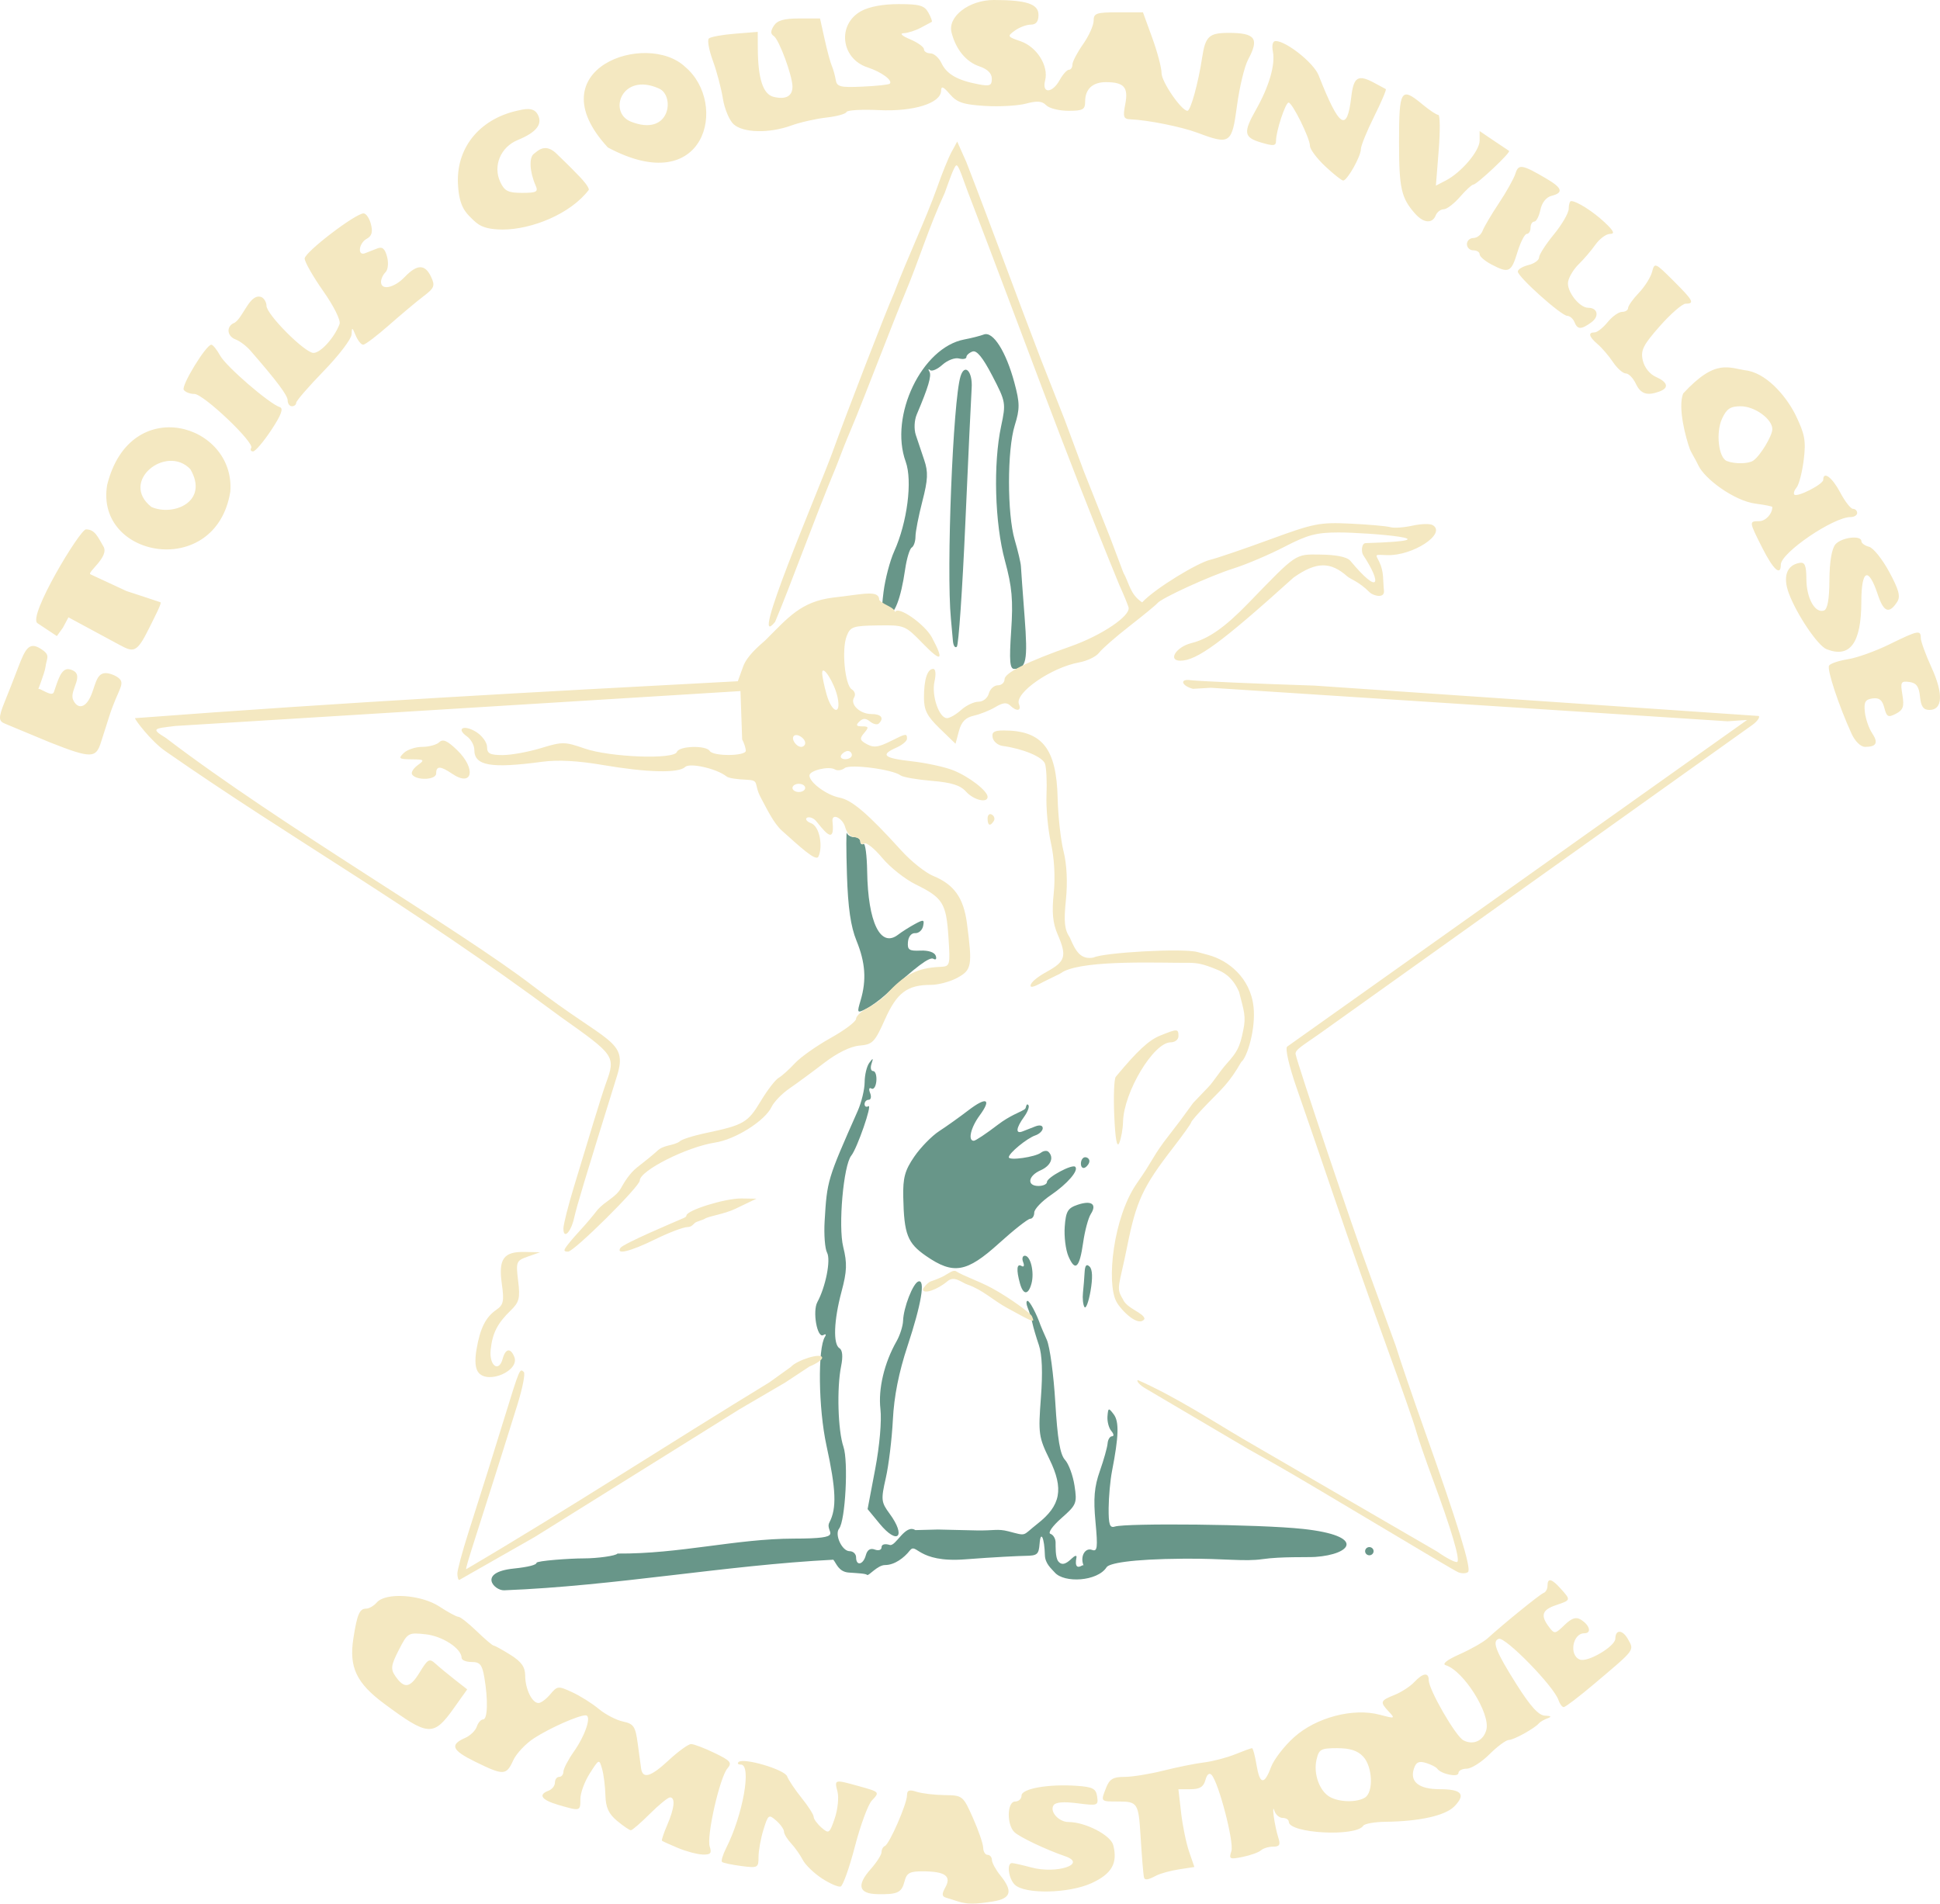 <svg width="484" height="475" viewBox="0 0 484 475" fill="none" xmlns="http://www.w3.org/2000/svg">
<g clip-path="url(#clip0_21_47)">
<path d="M125.771 396.818C123.292 396.915 119.079 392.334 128.186 391.39C131.824 391.012 133.859 390.47 133.859 389.962C133.859 389.454 142.145 388.857 145.603 388.857C149.061 388.857 153.69 388.214 154.05 387.651C169.665 387.767 183.558 383.954 198.066 383.918C211.641 383.909 205.598 382.423 206.921 379.891C208.776 376.344 208.599 371.726 206.182 360.649C204.181 351.476 203.979 336.422 205.819 333.542C206.194 332.954 206.004 332.77 205.396 333.134C203.882 334.039 202.66 327.22 203.92 324.9C205.998 321.072 207.314 314.37 206.341 312.572C205.806 311.583 205.532 308.032 205.734 304.68C206.344 294.526 206.394 294.358 213.984 277.204C214.927 275.073 215.706 271.848 215.715 270.036C215.724 268.225 216.245 266.052 216.873 265.207C217.837 263.911 217.922 263.951 217.419 265.463C217.092 266.449 217.28 267.255 217.837 267.255C218.394 267.255 218.754 268.374 218.637 269.741C218.52 271.109 217.969 271.955 217.411 271.621C216.833 271.275 216.688 271.747 217.073 272.719C217.445 273.656 217.288 274.423 216.724 274.423C216.16 274.423 215.699 274.911 215.699 275.507C215.699 276.104 216.129 276.334 216.655 276.02C217.714 275.386 213.845 286.556 212.382 288.354C210.429 290.755 209.087 305.961 210.372 311.142C211.38 315.207 211.303 317.232 209.947 322.293C208.014 329.51 207.806 335.45 209.451 336.433C210.184 336.872 210.332 338.492 209.853 340.846C208.738 346.329 209.041 356.941 210.43 361.013C211.69 364.707 210.906 379.452 209.344 381.427C208.156 382.931 210.074 387.059 211.961 387.059C212.853 387.059 213.582 387.75 213.582 388.595C213.582 390.847 215.361 390.469 216.007 388.079C216.377 386.71 217.122 386.235 218.247 386.653C219.199 387.006 219.932 386.755 219.932 386.076C219.932 385.353 220.748 385.124 221.98 385.502C223.481 385.963 225.823 380.18 228.359 381.799L234.008 381.655L243.519 381.876C247.934 381.978 248.85 381.396 251.559 382.097C256.346 383.336 254.903 383.284 258.791 380.252C264.665 375.671 265.445 371.519 261.823 364.11C259.135 358.612 259.011 357.717 259.691 348.753C260.167 342.475 259.997 338.014 259.19 335.65C258.518 333.678 257.784 331.191 257.56 330.123C257.337 329.055 256.823 327.375 256.42 326.389C256.017 325.404 255.987 324.597 256.355 324.597C256.891 324.597 258.611 327.837 259.617 330.741C259.714 331.023 260.41 332.635 261.164 334.325C261.917 336.014 262.87 343.036 263.281 349.929C263.829 359.1 264.477 362.945 265.698 364.264C266.615 365.256 267.684 368.15 268.072 370.694C268.745 375.096 268.587 375.489 264.799 378.824C262.564 380.791 261.368 382.504 262.07 382.731C262.758 382.952 263.336 383.902 263.354 384.841C263.372 385.779 263.256 388.612 264.014 389.578C265.099 390.959 266.426 389.794 267.455 388.816C268.174 388.131 268.673 388.032 268.562 388.595C268.071 391.097 268.892 391.266 269.931 390.645C270.552 390.273 270.617 391.327 270.305 390.539C269.436 388.349 270.716 386.095 272.46 386.742C273.781 387.233 273.909 386.174 273.307 379.744C272.76 373.906 273.008 370.998 274.39 367.07C275.376 364.266 276.248 361.166 276.327 360.18C276.406 359.195 276.904 358.388 277.433 358.388C277.962 358.388 277.883 357.791 277.257 357.061C276.631 356.331 276.2 354.689 276.3 353.413C276.468 351.246 276.572 351.213 277.862 352.921C279.232 354.733 279.119 358.406 277.428 367.092C276.989 369.345 276.612 373.492 276.589 376.308C276.557 380.414 276.863 381.326 278.136 380.915C280.902 380.023 314.127 380.31 325.122 381.509C340.857 383.226 337.234 387.867 328.136 388.492C326.2 388.625 319.678 388.37 315.021 389.038C310.365 389.706 305.775 388.856 295.392 388.93C281.719 389.028 276.668 390.141 276.085 391.054C273.799 394.632 265.464 395.076 263.129 392.354C262.357 391.454 260.739 390.209 260.682 388.029C260.571 383.744 259.635 381.712 259.366 385.171C259.155 387.885 258.799 388.187 255.768 388.222C254.393 388.239 248.067 388.529 240.792 389.092C228.666 390.03 228.719 384.678 226.94 386.948C225.588 388.674 223.206 390.517 220.808 390.517C218.917 390.517 216.699 393.329 216.341 392.982C215.983 392.635 214.222 392.569 211.739 392.39C209.196 392.206 208.643 390.039 207.895 389.186C180.864 390.569 153.532 395.735 125.771 396.818ZM340.574 387.059C340.574 386.496 341.05 386.035 341.632 386.035C342.214 386.035 342.69 386.496 342.69 387.059C342.69 387.622 342.214 388.083 341.632 388.083C341.05 388.083 340.574 387.622 340.574 387.059ZM219.461 380.208L216.452 376.559L218.345 366.579C219.446 360.774 219.994 354.512 219.656 351.61C219.068 346.564 220.614 340.056 223.676 334.679C224.527 333.184 225.26 330.88 225.304 329.559C225.414 326.254 227.776 320.19 229.12 319.756C230.921 319.176 229.878 325.381 226.414 335.861C224.231 342.464 223.056 348.385 222.756 354.292C222.512 359.079 221.719 365.61 220.993 368.805C219.764 374.21 219.829 374.828 221.919 377.667C226.151 383.418 223.969 385.674 219.461 380.208ZM270.552 326.133C270.198 325.57 270.032 323.957 270.183 322.549C270.335 321.141 270.519 318.861 270.593 317.481C270.688 315.731 271.064 315.297 271.838 316.046C272.558 316.742 272.64 318.884 272.072 322.138C271.591 324.899 270.907 326.696 270.552 326.133H270.552ZM254.463 320.245C253.518 316.834 253.662 315.18 254.843 315.886C255.442 316.245 255.62 315.834 255.258 314.923C254.912 314.049 255.104 313.334 255.685 313.334C257.112 313.334 258.097 317.47 257.339 320.276C256.55 323.195 255.277 323.182 254.463 320.246V320.245ZM231.044 313.4C226.393 310.19 225.545 308.005 225.349 298.72C225.246 293.883 225.744 292.049 228.093 288.614C229.672 286.306 232.476 283.436 234.324 282.236C236.172 281.036 239.417 278.723 241.536 277.096C246.136 273.563 247.48 274.159 244.387 278.362C242.176 281.367 241.42 284.673 242.949 284.652C243.386 284.646 246.101 282.833 248.983 280.623C251.866 278.414 254.63 277.426 255.068 277.111C255.271 276.965 255.79 276.852 255.913 276.361C256.081 275.69 256.2 275.383 256.55 275.722C256.9 276.061 256.424 277.392 255.492 278.68C253.461 281.485 253.303 283.029 255.119 282.31C255.847 282.023 257.275 281.463 258.294 281.067C259.409 280.634 260.146 280.812 260.146 281.513C260.146 282.154 259.313 282.964 258.294 283.311C256.195 284.028 251.68 287.747 251.68 288.76C251.68 289.663 258.267 288.725 259.714 287.615C260.35 287.127 261.183 287.031 261.566 287.402C263.033 288.821 262.156 290.897 259.617 292.017C256.451 293.412 256.111 295.926 259.088 295.926C260.252 295.926 261.204 295.477 261.204 294.928C261.204 293.783 267.493 290.406 268.255 291.143C269.188 292.047 266.301 295.394 262.151 298.22C259.884 299.764 258.029 301.722 258.029 302.572C258.029 303.422 257.571 304.118 257.01 304.118C256.449 304.118 252.936 306.883 249.203 310.262C241.162 317.54 237.866 318.109 231.044 313.4V313.4ZM266.55 313.462C265.863 311.857 265.451 308.531 265.634 306.07C265.918 302.251 266.389 301.453 268.856 300.618C272.303 299.452 273.734 300.457 272.141 302.925C271.507 303.908 270.647 307.112 270.23 310.046C269.326 316.409 268.242 317.415 266.55 313.462ZM269.67 290.355C269.67 289.477 270.147 288.758 270.729 288.758C271.311 288.758 271.787 289.192 271.787 289.722C271.787 290.252 271.311 290.97 270.729 291.318C270.147 291.666 269.67 291.233 269.67 290.355ZM214.715 249.596C216.209 244.555 215.906 240.192 213.682 234.732C212.24 231.194 211.561 226.501 211.301 218.298C211.101 211.983 211.095 207.283 211.289 207.853C211.483 208.423 212.316 208.889 213.141 208.889C213.965 208.889 214.64 209.377 214.64 209.973C214.64 210.57 214.997 210.849 215.433 210.593C215.87 210.338 216.28 213.421 216.344 217.445C216.548 230.207 219.669 236.599 224.053 233.233C224.987 232.515 226.864 231.324 228.223 230.585C230.434 229.384 230.652 229.438 230.299 231.097C230.081 232.117 229.186 232.904 228.31 232.845C227.382 232.783 226.635 233.7 226.52 235.042C226.352 237.007 226.808 237.324 229.628 237.197C231.61 237.108 233.14 237.618 233.448 238.471C233.734 239.261 233.485 239.607 232.888 239.25C231.917 238.669 228.602 241.151 220.989 248.159C219.534 249.498 217.306 251.116 216.037 251.754C213.821 252.869 213.769 252.785 214.714 249.596H214.715ZM252.27 157.435C252.786 149.719 252.496 146.461 250.704 139.864C248.178 130.56 247.763 115.724 249.766 106.341C250.993 100.591 250.935 100.257 247.579 93.794C245.185 89.184 243.667 87.326 242.614 87.717C241.78 88.027 241.097 88.648 241.097 89.099C241.097 89.549 240.261 89.706 239.24 89.447C238.218 89.189 236.364 89.895 235.12 91.017C233.875 92.14 232.491 92.74 232.045 92.351C231.599 91.963 231.522 92.136 231.875 92.737C232.461 93.736 231.616 96.593 228.718 103.411C228.101 104.863 227.998 107.069 228.479 108.531C228.943 109.944 229.887 112.759 230.577 114.785C231.597 117.786 231.511 119.699 230.114 125.09C229.17 128.731 228.398 132.691 228.398 133.889C228.398 135.086 227.977 136.319 227.462 136.626C226.947 136.934 226.207 139.381 225.818 142.063C224.744 149.455 223.128 153.595 221.315 153.595C219.954 153.595 219.809 152.633 220.429 147.707C220.837 144.469 222.029 139.918 223.079 137.595C226.352 130.35 227.684 119.973 225.954 115.196C221.81 103.76 229.986 86.703 240.568 84.707C242.314 84.378 244.519 83.818 245.469 83.462C247.753 82.607 250.998 87.736 253.074 95.48C254.442 100.581 254.454 101.996 253.165 106.138C251.257 112.274 251.252 128.211 253.156 134.722C253.969 137.499 254.666 140.463 254.704 141.307C254.743 142.152 255.155 147.815 255.62 153.891C256.46 164.874 256.056 166.906 253.033 166.906C251.931 166.906 251.77 164.907 252.269 157.435H252.27ZM237.737 159.909C237.636 158.689 237.409 156.193 237.235 154.363C236.073 142.173 237.754 99.924 239.64 93.892C240.686 90.549 242.695 92.699 242.414 96.86C242.266 99.061 241.551 114.302 240.827 130.731C240.103 147.159 239.153 160.944 238.716 161.364C238.28 161.784 237.839 161.13 237.737 159.909Z" fill="#689689"/>
<path d="M238.981 474.446C238.108 474.164 236.777 473.747 236.025 473.518C234.96 473.195 234.926 472.616 235.869 470.909C237.413 468.119 235.785 466.966 230.27 466.944C226.966 466.93 226.217 467.334 225.677 469.414C224.933 472.282 223.967 472.74 218.889 472.636C214.21 472.54 213.652 470.407 217.247 466.362C218.722 464.703 219.93 462.807 219.931 462.15C219.931 461.493 220.31 460.802 220.772 460.614C221.893 460.158 226.281 450.098 226.281 447.982C226.281 446.702 226.839 446.493 228.663 447.086C229.972 447.512 233.109 447.888 235.634 447.923C240.171 447.984 240.253 448.051 242.735 453.617C244.115 456.714 245.264 460.055 245.288 461.041C245.312 462.026 245.806 462.833 246.388 462.833C246.97 462.833 247.457 463.409 247.47 464.113C247.482 464.817 248.425 466.545 249.563 467.953C252.778 471.93 252.265 473.735 247.711 474.463C243.205 475.184 241.254 475.18 238.981 474.446L238.981 474.446ZM253.182 470.284C251.611 468.764 251.101 464.876 252.474 464.886C252.91 464.889 255.084 465.38 257.305 465.977C263.657 467.684 271.378 465.095 265.702 463.162C261.045 461.576 254.351 458.396 253.08 457.166C251.103 455.253 251.244 449.521 253.267 449.521C254.14 449.521 254.855 448.858 254.855 448.048C254.855 446.302 261.538 445.116 268.612 445.607C272.65 445.887 273.427 446.295 273.719 448.287C274.049 450.539 273.846 450.608 268.827 449.964C265.323 449.514 263.342 449.683 262.836 450.475C261.823 452.061 264.156 454.641 266.604 454.641C270.755 454.641 277.09 457.912 277.732 460.388C278.906 464.913 277.368 467.595 272.273 469.913C266.619 472.484 255.676 472.697 253.182 470.284H253.182ZM205.059 468.713C203.071 467.416 200.918 465.335 200.276 464.089C199.633 462.843 198.317 460.977 197.35 459.943C196.383 458.909 195.592 457.595 195.592 457.023C195.592 456.451 194.716 455.215 193.646 454.278C191.797 452.66 191.638 452.773 190.471 456.542C189.795 458.725 189.242 461.785 189.242 463.342C189.242 466.065 189.075 466.153 184.922 465.614C182.546 465.305 180.388 464.846 180.127 464.593C179.866 464.341 180.325 462.804 181.148 461.179C185.371 452.836 187.584 440.305 184.833 440.305C184.154 440.305 183.89 440.023 184.247 439.678C185.456 438.508 195.739 441.529 196.378 443.242C196.721 444.161 198.351 446.592 200.001 448.645C201.65 450.697 203 452.814 203 453.35C203 453.885 203.875 455.09 204.944 456.026C206.79 457.642 206.958 457.525 208.257 453.716C209.01 451.509 209.317 448.51 208.938 447.052C208.148 444.006 208.177 443.997 213.989 445.61C219.556 447.155 219.528 447.125 217.499 449.294C216.556 450.302 214.658 455.462 213.28 460.76C211.903 466.059 210.304 470.546 209.726 470.732C209.148 470.919 207.048 470.01 205.059 468.713ZM285.412 468.465C285.238 467.79 284.877 463.418 284.525 457.713C284.049 449.99 283.74 449.521 279.123 449.521C274.477 449.521 274.571 449.626 275.994 446.004C276.815 443.914 277.742 443.377 280.533 443.377C282.463 443.377 286.838 442.673 290.256 441.811C293.674 440.95 298.234 440.031 300.389 439.769C302.545 439.506 306.024 438.599 308.121 437.751C310.217 436.903 312.125 436.21 312.361 436.21C312.596 436.21 313.093 438.053 313.465 440.306C314.294 445.317 315.397 445.503 317.109 440.922C317.824 439.008 320.434 435.636 322.908 433.43C328.416 428.517 337.627 426.11 344.199 427.866C348.01 428.884 348.127 428.846 346.51 427.118C344.218 424.667 344.318 424.367 347.905 422.929C349.609 422.246 351.826 420.808 352.831 419.733C355.002 417.412 356.448 417.216 356.448 419.244C356.448 421.603 363.161 433.247 365.102 434.256C367.572 435.539 370.111 434.37 370.824 431.62C371.874 427.574 365.142 416.882 360.681 415.509C359.695 415.206 361.018 414.166 364.169 412.768C366.96 411.53 370.111 409.731 371.17 408.772C375.445 404.898 384.218 397.79 385.119 397.47C385.647 397.282 386.079 396.476 386.079 395.678C386.079 393.639 387.099 393.871 389.394 396.432C391.937 399.268 391.938 399.262 388.196 400.524C384.716 401.698 384.271 403.083 386.447 405.963C387.817 407.776 387.97 407.757 390.31 405.493C392.106 403.755 393.175 403.397 394.376 404.13C396.629 405.505 397.166 407.539 395.276 407.539C392.316 407.539 391.388 413.077 394.175 414.112C396.149 414.845 402.993 410.789 403.004 408.879C403.019 406.518 404.824 406.612 406.169 409.044C407.736 411.878 408.062 411.451 397.594 420.285C393.889 423.412 390.528 425.97 390.127 425.97C389.725 425.97 389.127 425.164 388.799 424.178C387.663 420.774 375.55 408.366 373.909 408.926C372.17 409.519 373.176 412.096 378.334 420.264C381.836 425.81 383.862 428.041 385.449 428.099C387.005 428.155 387.193 428.354 386.079 428.764C385.206 429.086 384.254 429.636 383.963 429.987C382.918 431.247 377.662 434.162 376.434 434.162C375.745 434.162 373.562 435.775 371.584 437.746C369.605 439.717 367.057 441.329 365.921 441.329C364.785 441.329 363.856 441.821 363.856 442.422C363.856 443.575 359.519 442.679 358.564 441.329C358.273 440.918 357.002 440.27 355.739 439.889C353.983 439.359 353.279 439.698 352.742 441.336C351.673 444.594 354.002 446.449 359.161 446.449C364.651 446.449 365.756 447.708 362.886 450.689C360.629 453.033 354.248 454.474 345.663 454.58C342.933 454.614 340.432 455.059 340.106 455.569C338.303 458.391 321.525 457.482 321.525 454.562C321.525 454.042 320.846 453.617 320.015 453.617C319.185 453.617 318.252 452.811 317.943 451.825C317.633 450.84 317.554 451.416 317.766 453.105C317.979 454.795 318.491 457.214 318.904 458.481C319.505 460.322 319.248 460.785 317.627 460.785C316.512 460.785 315.147 461.197 314.594 461.701C314.041 462.205 311.993 462.943 310.044 463.341C306.775 464.008 306.554 463.895 307.212 461.89C307.925 459.717 304.055 444.825 302.273 442.883C301.702 442.261 301.113 442.75 300.731 444.163C300.271 445.864 299.33 446.449 297.053 446.449H293.992L294.669 452.337C295.041 455.575 295.939 459.943 296.663 462.042L297.98 465.86L294.143 466.45C292.033 466.775 289.48 467.476 288.469 468.009C286.405 469.096 285.606 469.215 285.412 468.465H285.412ZM340.521 448.551C342.715 447.207 342.448 440.828 340.092 438.309C338.698 436.818 336.822 436.21 333.615 436.21C329.522 436.21 329.04 436.479 328.444 439.104C327.646 442.622 329.195 446.926 331.784 448.383C334.153 449.717 338.48 449.8 340.521 448.551V448.551ZM169.135 461.114C167.098 460.261 165.306 459.447 165.153 459.307C165 459.166 165.595 457.383 166.476 455.343C168.27 451.188 168.537 448.497 167.156 448.497C166.649 448.497 164.387 450.34 162.129 452.592C159.871 454.844 157.741 456.688 157.395 456.688C157.049 456.689 155.501 455.638 153.955 454.352C151.845 452.598 151.119 451.004 151.04 447.953C150.982 445.718 150.607 442.754 150.207 441.367C149.484 438.857 149.468 438.863 147.138 442.512C145.85 444.529 144.795 447.392 144.795 448.874C144.795 451.968 144.813 451.963 139.362 450.383C135.09 449.145 134.16 447.821 136.858 446.82C137.732 446.495 138.446 445.588 138.446 444.804C138.446 444.019 138.922 443.377 139.504 443.377C140.086 443.377 140.562 442.793 140.562 442.079C140.562 441.365 141.728 439.12 143.154 437.091C146.09 432.909 147.678 428.018 146.098 428.018C144.297 428.018 137.311 431.11 133.299 433.682C131.183 435.04 128.815 437.546 128.039 439.252C126.315 443.041 125.647 443.067 118.593 439.613C112.744 436.75 112.146 435.359 116.036 433.659C117.313 433.101 118.624 431.834 118.949 430.843C119.274 429.852 119.984 429.042 120.527 429.042C121.655 429.042 121.797 424.182 120.834 418.546C120.292 415.368 119.746 414.706 117.671 414.706C116.292 414.706 115.164 414.246 115.164 413.682C115.164 411.365 110.426 408.256 106.192 407.794C101.838 407.319 101.698 407.402 99.48 411.738C97.545 415.524 97.418 416.463 98.608 418.197C100.849 421.463 102.292 421.251 104.7 417.302C106.751 413.939 107.122 413.739 108.682 415.158C109.628 416.018 111.788 417.806 113.482 419.131L116.562 421.539L113.259 426.185C108.148 433.373 106.884 433.296 95.855 425.118C88.928 419.982 87.048 416.013 88.155 408.867C89.093 402.817 89.698 401.395 91.337 401.395C92.076 401.395 93.274 400.704 93.999 399.859C96.207 397.285 105.054 397.864 109.645 400.883C111.787 402.291 113.92 403.443 114.387 403.443C114.853 403.443 116.901 405.056 118.939 407.027C120.976 408.998 122.871 410.611 123.151 410.611C123.431 410.611 125.314 411.647 127.336 412.914C130.088 414.64 131.015 415.943 131.025 418.102C131.04 421.451 132.736 424.946 134.345 424.946C134.959 424.946 136.284 423.963 137.289 422.761C139.047 420.661 139.258 420.641 142.75 422.248C144.748 423.167 147.733 425.044 149.383 426.418C151.033 427.793 153.747 429.207 155.414 429.561C158.091 430.131 158.521 430.765 159.095 435C159.453 437.636 159.834 440.447 159.943 441.245C160.315 443.978 162.336 443.399 166.752 439.294C169.182 437.034 171.732 435.186 172.418 435.186C173.104 435.186 175.74 436.188 178.275 437.413C182.276 439.346 182.701 439.854 181.491 441.253C179.569 443.476 176.225 458.2 177.062 460.752C177.618 462.447 177.29 462.817 175.292 462.749C173.943 462.703 171.173 461.967 169.135 461.114ZM114.106 392.644C114.106 391.774 115.309 387.281 116.779 382.661C121.449 367.979 122.295 365.285 125.845 353.78C129.672 341.375 129.675 341.368 130.693 342.353C131.085 342.733 130.367 346.381 129.098 350.46C119.371 381.712 115.79 391.863 116.347 391.532C141.324 376.848 167.229 359.996 191.912 344.955L197.308 341.083C198.739 339.415 205.116 337.355 205.116 338.809C205.116 339.303 203.688 340.281 201.942 340.981L195.857 344.999L184.48 351.651L133.424 383.503L114.603 394.227C114.367 394.361 114.106 393.515 114.106 392.644ZM363.818 392.319C362.239 391.686 327.337 370.532 318.073 365.32L311.452 361.596L285.717 346.415C284.346 345.606 283.508 344.658 283.83 344.346C293.047 348.364 303.202 354.974 310.016 358.978L358.504 387.135C360.974 388.866 363.257 390.027 363.579 389.716C364.281 389.037 362.086 381.649 357.468 369.14C355.596 364.071 353.696 358.542 353.244 356.852C352.792 355.163 349.489 345.717 345.903 335.861C342.317 326.005 336.563 309.647 333.117 299.51C329.671 289.373 325.351 276.786 323.517 271.54C321.622 266.118 320.587 261.64 321.119 261.166L435.883 179.641L430.996 179.978L302.12 171.616L297.632 171.879C294.781 171.142 294.225 169.331 296.982 169.717C298.721 169.961 313.914 170.627 327.875 171.071L438.788 178.655C439.113 178.97 438.459 179.927 437.334 180.782L328.933 258.136C325.217 260.773 323.028 261.931 323.23 263.033C323.649 265.326 337.827 307.532 341.731 317.993L348.227 335.861C349.165 338.958 352.388 348.405 355.39 356.852C363.743 380.358 367.15 391.456 366.256 392.249C365.809 392.646 364.712 392.677 363.818 392.319V392.319ZM119.419 342.542C118.571 341.553 118.393 339.576 118.892 336.664C119.798 331.369 121.175 328.644 123.881 326.787C125.607 325.603 125.805 324.634 125.197 320.357C124.313 314.134 125.641 312.28 130.903 312.391L134.742 312.471L131.7 313.542C128.784 314.569 128.683 314.82 129.269 319.607C129.797 323.915 129.543 324.927 127.42 326.981C124.101 330.192 122.855 332.636 122.413 336.799C121.994 340.754 124.451 342.592 125.411 339.041C126.112 336.446 127.387 336.254 128.318 338.602C129.661 341.989 121.894 345.428 119.419 342.542V342.542ZM278.527 324.802C275.989 320.095 277.713 303.723 283.67 295.2C287.698 289.437 287.024 289.592 290.311 285.025L294.44 279.636L297.674 275.21L301.547 271.159C302.728 269.924 304.327 267.329 306.052 265.4C308.594 262.559 309.32 261.359 310.159 257.122C310.931 253.595 310.339 252.286 309.13 247.492C307.434 243.594 305.002 242.516 303.684 241.967C300.082 240.467 298.724 240.291 296.777 240.247C289.596 240.317 271.157 239.425 265.291 242.432C263.952 243.227 265.773 242.341 260.29 245.005C259.854 245.217 257.111 246.847 257.111 245.973C257.111 245.098 258.872 243.739 261.196 242.455C265.85 239.883 266.213 238.583 263.823 233.049C262.649 230.329 262.394 227.568 262.888 222.906C263.303 218.987 263.036 214.129 262.201 210.391C261.45 207.031 260.949 201.625 261.086 198.378C261.224 195.131 261.059 191.631 260.722 190.6C260.159 188.884 255.34 186.851 250.104 186.12C248.947 185.959 247.841 185.025 247.646 184.046C247.374 182.683 248.016 182.266 250.386 182.266C260.002 182.266 263.573 186.741 263.866 199.161C263.973 203.667 264.64 209.657 265.35 212.473C266.158 215.679 266.375 220.183 265.929 224.523C265.366 230.011 265.572 231.974 266.915 233.959C268.297 237.237 269.58 239.596 272.859 238.919C275.332 237.685 295.031 236.543 298.772 237.56L301.539 238.313C306.289 239.604 311.952 243.86 312.742 251.27C313.329 256.776 311.126 263.918 309.662 264.998C306.721 270.207 304.576 271.944 301.428 275.193C299.094 277.588 297.185 279.771 297.185 280.045C297.185 280.319 295.131 283.198 292.621 286.443C285.149 296.101 283.468 299.714 281.235 310.913C279.195 321.138 278.341 321.225 280.123 324.144C281.046 326.524 285.453 327.598 285.528 329.109C284.075 331.334 279.694 326.966 278.527 324.802ZM251.127 326.292C247.743 324.425 245.121 321.827 241.359 320.527C239.776 319.98 238.099 318.238 236.389 319.691C233.895 321.811 230.25 323.095 230.25 321.69C230.25 321.549 231.338 320.037 232.234 319.733C233.383 319.345 234.854 318.746 235.541 318.357C236.769 317.663 237.833 316.787 238.528 317.216C240.589 318.485 243.808 319.483 247.427 321.397C252.063 323.931 257.176 327.732 257.455 328.436C258.09 330.038 258.534 330.381 251.127 326.292ZM141.704 310.518C142.474 309.532 143.971 307.804 145.031 306.678C146.09 305.551 147.934 303.363 149.128 301.814C151.075 299.662 153.687 298.727 154.944 296.435C155.642 295.148 157.105 292.719 158.933 291.31C160.761 289.901 163.011 288.059 163.933 287.217C165.525 285.622 167.939 285.941 169.553 284.838C169.851 284.371 172.856 283.405 176.229 282.692C185.541 280.724 186.579 280.117 189.786 274.769C191.419 272.044 193.429 269.428 194.251 268.954C195.074 268.481 196.891 266.851 198.29 265.331C199.689 263.812 203.697 260.974 207.197 259.024C210.696 257.075 213.565 254.915 213.571 254.226C213.577 253.536 214.892 252.305 216.493 251.491C218.093 250.676 220.168 249.166 221.104 248.136C225.642 243.14 228.842 241.509 234.605 241.254C237.043 241.147 237.096 240.952 236.619 233.757C236.062 225.371 235.21 224.006 228.465 220.695C225.809 219.391 222.058 216.423 220.13 214.099C218.201 211.774 216.177 210.139 215.632 210.465C215.087 210.791 214.641 210.57 214.641 209.973C214.641 209.377 213.935 208.889 213.073 208.889C212.211 208.889 211.215 207.766 210.859 206.394C210.286 204.187 207.434 202.655 207.695 205.009C208.411 211.455 205.212 206.737 203.535 204.798C202.78 203.926 201.596 203.763 201.235 204.111C200.875 204.46 201.363 205.036 202.319 205.391C204.615 206.243 205.308 211.459 204.17 213.759C203.541 215.032 199.608 211.308 195.128 207.321C192.977 205.408 191.27 201.724 189.855 199.114C187.885 195.479 189.708 194.696 186.142 194.554C184.007 194.468 181.805 194.187 181.253 193.739C178.865 191.803 172.097 190.255 170.935 191.379C169.299 192.962 161.497 192.78 150.49 190.902C144.136 189.817 139.206 189.551 135.271 190.08C122.454 191.802 118.339 191.082 118.339 187.117C118.339 185.981 117.506 184.463 116.489 183.743C113.643 181.729 115.798 180.737 118.835 182.663C120.308 183.597 121.514 185.272 121.514 186.385C121.514 188.033 122.234 188.41 125.389 188.41C127.521 188.41 131.817 187.631 134.937 186.68C140.298 185.044 140.895 185.049 145.813 186.76C152.15 188.965 168.207 189.569 168.876 187.628C169.396 186.118 176.136 185.919 177.072 187.386C177.951 188.762 186.068 188.701 186.068 187.318C186.068 186.718 185.658 185.451 185.157 184.503L184.737 172.44L43.748 181.147C38.493 181.795 37.452 181.74 41.411 184.153C70.018 206.001 114.614 231.888 133.084 246.112C151.554 260.337 156.715 259.507 153.96 268.372C145.896 294.319 143.89 300.966 143.251 303.85C142.441 307.505 140.562 309.381 140.562 306.535C140.562 305.545 141.764 300.795 143.234 295.979C144.703 291.163 146.878 283.997 148.068 280.055C149.258 276.112 150.652 271.735 151.167 270.327C153.672 263.473 153.369 263.303 139.845 253.708C101.454 225.211 73.718 210.03 41.288 187.45C37.725 184.992 33.678 179.631 33.678 179.199C87.142 175.158 133.026 172.699 184.07 169.986L185.41 166.299C186.369 163.659 189.321 161.191 190.922 159.787C196.614 154.119 199.769 150.116 207.854 149.109C215.308 148.301 219.359 147.042 219.359 149.756C221.055 151.279 222.899 151.377 223.317 152.745C223.927 150.973 230.742 155.775 232.497 159.059C235.597 164.858 234.942 165.414 230.25 160.587C225.797 156.007 225.686 155.962 218.995 156.058C212.802 156.147 212.153 156.369 211.235 158.715C209.931 162.042 210.792 170.991 212.515 172.021C213.251 172.461 213.513 173.354 213.098 174.005C211.99 175.738 214.511 178.17 217.416 178.17C219.866 178.17 220.644 179.188 219.236 180.55C218.853 180.921 217.88 180.695 217.074 180.048C215.97 179.161 215.307 179.163 214.384 180.057C213.456 180.955 213.627 181.242 215.088 181.242C216.724 181.242 216.806 181.487 215.632 182.856C214.485 184.194 214.508 184.63 215.767 185.401C217.86 186.682 218.929 186.589 222.434 184.82C226.029 183.006 226.282 182.974 226.282 184.336C226.282 184.912 225.091 185.907 223.636 186.549C219.526 188.361 220.445 189.172 227.505 189.965C231.088 190.367 235.732 191.378 237.823 192.211C241.765 193.781 246.389 197.353 246.389 198.828C246.389 200.48 242.903 199.641 241.015 197.534C239.585 195.939 237.399 195.252 232.425 194.838C228.755 194.532 225.276 193.923 224.694 193.485C222.682 191.969 212.065 190.584 210.719 191.661C210.017 192.223 208.918 192.369 208.277 191.986C206.775 191.087 201.942 192.249 201.942 193.509C201.942 195.239 206.249 198.408 209.441 199.026C212.554 199.628 216.526 203.029 224.881 212.246C227.312 214.928 230.884 217.772 232.818 218.564C238.032 220.702 240.403 224.034 241.238 230.392C242.624 240.958 242.444 242.002 238.888 243.96C237.099 244.946 234.101 245.752 232.227 245.752C226.336 245.752 223.766 247.688 220.78 254.377C218.235 260.077 217.702 260.625 214.42 260.905C212.18 261.096 208.875 262.719 205.596 265.238C202.713 267.453 198.83 270.311 196.966 271.589C195.103 272.866 193.096 274.933 192.507 276.182C190.875 279.642 183.504 284.307 178.431 285.09C171.332 286.186 159.611 292.096 159.611 294.58C159.611 296.061 143.227 312.31 141.734 312.31C140.543 312.31 140.538 312.009 141.704 310.518V310.518ZM200.883 196.601C200.883 196.038 200.169 195.578 199.296 195.578C198.423 195.578 197.709 196.038 197.709 196.601C197.709 197.165 198.423 197.625 199.296 197.625C200.169 197.625 200.883 197.165 200.883 196.601ZM212.524 188.41C212.524 187.847 212.076 187.386 211.528 187.386C210.981 187.386 210.238 187.847 209.878 188.41C209.519 188.973 209.967 189.434 210.874 189.434C211.782 189.434 212.524 188.973 212.524 188.41ZM200.883 185.398C200.883 184.19 198.819 182.898 198.061 183.631C197.303 184.365 198.639 186.362 199.887 186.362C200.435 186.362 200.883 185.928 200.883 185.398ZM208.966 174.009C208.226 170.432 205.113 165.531 205.122 167.959C205.126 168.788 205.624 171.194 206.23 173.306C207.569 177.972 209.909 178.574 208.966 174.009ZM154.778 311.397C155.476 310.304 168.666 304.764 170.127 304.118C170.601 303.908 171.227 303.712 171.252 303.296C171.332 301.983 180.958 298.982 185.009 299.047L188.713 299.106L183.489 301.612C180.616 302.99 176.94 303.4 175.817 304.118C175.309 304.443 173.828 304.757 173.368 305.142C172.929 305.511 172.535 306.172 171.517 306.179C170.498 306.185 166.859 307.568 163.43 309.251C157.273 312.272 153.644 313.172 154.778 311.397V311.397ZM277.991 278.411C277.78 273.565 277.95 269.188 278.369 268.684C283.812 262.138 286.596 259.558 289.462 258.399C293.754 256.664 294.01 256.673 294.01 258.551C294.01 259.396 293.138 260.087 292.071 260.087C287.799 260.087 280.351 272.513 280.179 279.927C280.137 281.687 279.715 284.048 279.24 285.175C278.666 286.535 278.246 284.262 277.991 278.411ZM246.389 204.221C246.389 203.343 246.873 202.914 247.464 203.268C248.056 203.621 248.266 204.34 247.931 204.864C247.024 206.284 246.389 206.019 246.389 204.221ZM102.804 193.231C102.501 192.757 103.134 191.723 104.211 190.934C106.017 189.61 105.897 189.496 102.654 189.466C99.529 189.437 99.315 189.263 100.726 187.898C101.599 187.053 103.681 186.362 105.353 186.362C107.024 186.362 108.933 185.837 109.596 185.196C110.497 184.324 111.618 184.821 114.041 187.165C118.868 191.836 117.896 196.521 112.814 193.077C109.866 191.079 108.815 191.061 108.815 193.006C108.815 194.638 103.822 194.825 102.804 193.231ZM12.513 185.263L1.277 180.589C-0.29 179.938 -0.539 179.281 1.23 174.967C2.008 173.068 3.476 169.326 4.492 166.65C6.451 161.488 7.407 159.843 10.759 162.294C12.564 163.615 11.591 164.342 11.339 166.489C11.18 167.842 9.042 173.31 9.521 172.002C9.752 171.371 12.934 174.113 13.436 172.712C14.403 170.017 15.217 166.468 17.391 167.015C21.665 168.092 17.175 172.164 18.237 174.606C19.275 176.993 21.534 177.045 23.057 172.652C23.966 170.03 24.305 168.468 25.757 168.033C26.821 167.714 28.722 168.472 29.554 169.14C31.424 170.642 29.426 171.915 27.209 178.882L25.212 185.156C23.935 189.17 22.928 189.375 12.513 185.263L12.513 185.263ZM461.915 183.034C458.715 176.013 455.742 166.996 456.326 166.082C456.661 165.557 458.769 164.844 461.01 164.497C463.251 164.15 467.905 162.483 471.352 160.792C478.533 157.268 479.206 157.132 479.206 159.198C479.206 160.026 480.42 163.36 481.904 166.607C484.879 173.116 484.675 177.146 481.369 177.146C479.854 177.146 479.256 176.304 479.009 173.818C478.757 171.294 478.115 170.413 476.352 170.17C474.249 169.881 474.083 170.19 474.622 173.399C475.107 176.294 474.809 177.159 473.004 178.094C471.067 179.097 470.707 178.911 470.108 176.602C469.601 174.648 468.84 174.045 467.172 174.275C465.354 174.526 464.984 175.179 465.253 177.658C465.437 179.348 466.245 181.714 467.05 182.917C468.674 185.343 468.163 186.362 465.322 186.362C464.206 186.362 462.81 184.999 461.915 183.034ZM234.451 181.775C231.283 178.708 230.515 177.203 230.515 174.056C230.515 169.528 231.363 166.906 232.828 166.906C233.426 166.906 233.559 168.222 233.145 170.046C232.353 173.537 234.281 179.194 236.264 179.194C236.957 179.194 238.546 178.273 239.795 177.146C241.045 176.02 242.984 175.098 244.104 175.098C245.252 175.098 246.383 174.204 246.695 173.05C247 171.924 248.008 171.002 248.935 171.002C249.863 171.002 250.622 170.323 250.622 169.492C250.622 167.911 256.294 165.084 267.047 161.306C274.849 158.565 282.178 153.625 281.549 151.53C281.299 150.695 280.255 148.168 279.231 145.915C264.99 111.203 255.012 83.073 241.423 47.776C240.371 45.048 239.174 41.071 238.592 41.259C238.01 41.448 236.632 45.58 235.701 48.118C231.545 57.137 229.467 64.433 225.792 73.214C224.609 76.014 222.559 81.2 215.674 98.813C214.353 102.192 212.673 106.339 211.94 108.028C211.207 109.718 209.747 113.404 208.697 116.22C203.039 129.798 197.227 146.088 193.37 155.181C186.487 163.61 204.142 122.499 207.58 113.138C211.162 103.19 221.166 77.334 223.027 73.214C226.412 64.267 230.94 54.829 233.779 46.845C234.995 43.351 236.625 39.33 237.4 37.91L238.809 35.327L241.089 40.447C247.618 57.302 253.57 73.718 259.664 89.597L265.652 104.814L270.405 117.613L276.963 134.14L280.243 142.843C281.789 145.622 281.92 148.295 284.945 150.304C288.291 146.739 298.779 140.441 301.926 139.681C303.66 139.262 310.385 136.972 316.869 134.591C327.797 130.579 329.266 130.292 336.942 130.66C341.496 130.879 345.963 131.276 346.867 131.543C347.771 131.81 350.248 131.641 352.372 131.167C354.495 130.694 356.773 130.63 357.434 131.025C360.984 133.148 352.469 138.747 346.039 138.518C342.821 138.403 343.132 138.233 344.062 140.106C345.332 142.665 344.986 144.794 345.272 147.357C345.51 149.49 342.506 148.604 341.732 147.824C339.011 145.085 336.965 144.561 336.123 143.818C332.023 140.198 328.513 140.008 322.714 144.123C304.733 160.348 298.589 164.859 294.466 164.859C291.28 164.859 293.419 161.42 297.187 160.485C301.509 159.411 305.583 156.557 311.472 150.475C323.655 137.892 323.041 138.306 329.457 138.38C333.131 138.422 336.041 138.917 336.896 139.943C344.257 148.774 344.742 145.537 340.099 138.514C339.586 137.739 339.65 135.553 340.706 135.521C364.493 134.799 341.321 132.861 334.004 132.861C328.424 132.862 326.232 133.441 320.467 136.43C316.684 138.392 310.969 140.824 307.768 141.834C301.852 143.699 289.683 149.263 288.719 150.542C288.428 150.928 285.333 153.472 281.84 156.194C278.348 158.917 274.907 161.927 274.194 162.883C273.48 163.839 271.239 164.922 269.212 165.29C262.269 166.55 253.105 172.902 254.21 175.689C254.895 177.416 253.639 177.609 252.005 176.027C251.168 175.217 250.158 175.325 248.354 176.417C246.982 177.247 244.562 178.218 242.976 178.573C240.887 179.042 239.858 180.097 239.24 182.402L238.388 185.584L234.451 181.775ZM29.773 160.89L17.076 154.039L15.688 156.635L14.187 158.715L9.338 155.496C6.854 153.847 19.939 132.092 21.446 132.092C23.728 132.092 24.399 134.011 25.805 136.349C27.363 138.939 21.59 142.851 22.57 143.307L31.561 147.485L35.794 148.868L40.029 150.279C40.435 150.414 38.72 153.678 37.119 156.909C34.092 163.016 33.294 162.79 29.773 160.89ZM455.695 161.988C453.521 161.131 448.274 153.363 446.299 148.078C444.748 143.928 445.723 141.068 448.894 140.464C450.288 140.199 450.64 141.012 450.667 144.56C450.703 149.291 452.812 153.063 455.022 152.35C455.938 152.055 456.383 149.608 456.412 144.722C456.439 140.184 456.99 136.902 457.906 135.834C459.418 134.07 464.39 133.465 464.39 135.044C464.39 135.542 465.248 136.166 466.297 136.431C467.345 136.696 469.607 139.51 471.323 142.684C473.75 147.171 474.192 148.841 473.31 150.195C471.3 153.283 469.946 152.763 468.475 148.34C466.132 141.297 464.393 142.078 464.375 150.182C464.351 160.476 461.544 164.295 455.695 161.988ZM439.693 136.764C436.335 130.128 436.324 130.044 438.879 130.044C440.484 130.044 442.167 128.236 442.167 126.511C442.167 126.349 440.303 125.976 438.024 125.68C432.612 124.977 425.241 119.446 423.718 116.129C423.062 114.7 421.901 112.903 421.582 112.027C420.618 109.388 418.524 101.741 419.921 98.185C428.177 89.26 431.239 91.881 436.105 92.496C441.488 93.611 446.162 99.757 448.083 103.797C450.216 108.283 450.602 109.92 450.011 114.684C449.628 117.782 448.828 120.903 448.235 121.621C447.642 122.338 447.385 123.147 447.665 123.417C448.414 124.142 454.866 120.838 454.866 119.729C454.866 117.442 457.116 119.114 459.099 122.876C460.287 125.129 461.725 126.972 462.295 126.972C462.866 126.972 463.332 127.433 463.332 127.996C463.332 128.559 462.599 129.02 461.703 129.02C457.37 129.02 444.283 137.946 444.283 140.901C444.283 143.836 442.424 142.16 439.693 136.764ZM437.429 114.925C439.166 113.718 442.167 108.749 442.167 107.08C442.167 104.558 437.77 101.373 434.289 101.373C431.689 101.373 430.759 101.994 429.617 104.489C428.031 107.955 428.749 114.227 430.824 115.041C432.811 115.82 436.227 115.76 437.429 114.925ZM26.727 121.039C32.428 97.902 58.748 105.745 57.461 122.673C53.91 144.666 23.683 139.394 26.727 121.039ZM37.784 126.507C43.316 128.905 52.201 125.161 47.489 117.07C41.497 110.786 29.688 120.135 37.784 126.507ZM62.681 111.768C63.535 110.431 50.76 98.301 48.499 98.301C47.401 98.301 46.205 97.835 45.842 97.267C45.176 96.224 51.422 86.013 52.726 86.013C53.112 86.013 54.103 87.242 54.929 88.743C56.42 91.455 67.174 100.742 69.805 101.59C70.78 101.905 70.158 103.573 67.663 107.335C65.729 110.251 63.692 112.636 63.136 112.636C62.581 112.636 62.376 112.245 62.681 111.768ZM71.775 99.934C71.775 98.676 69.206 95.236 62.486 87.498C61.484 86.344 59.83 85.091 58.812 84.715C56.543 83.876 56.383 81.327 58.547 80.523C60.782 79.086 62.411 72.836 65.359 74.198C65.978 74.568 66.484 75.513 66.484 76.298C66.484 78.459 76.056 88.061 78.21 88.061C80.009 88.061 83.465 84.228 84.715 80.847C85.049 79.944 83.307 76.428 80.656 72.656C78.101 69.02 76.01 65.355 76.01 64.51C76.008 62.944 88.671 53.246 90.717 53.246C91.336 53.246 92.156 54.459 92.541 55.941C93.044 57.88 92.754 58.898 91.503 59.575C89.491 60.665 89.112 63.964 91.089 63.182C91.816 62.894 93.186 62.356 94.133 61.987C95.397 61.494 96.045 62.052 96.573 64.085C96.975 65.638 96.8 67.328 96.174 67.935C95.56 68.529 95.057 69.614 95.057 70.347C95.057 72.539 98.349 71.855 100.97 69.118C104.066 65.885 106.035 65.872 107.543 69.074C108.592 71.302 108.373 71.861 105.64 73.938C103.941 75.229 100.066 78.474 97.03 81.149C93.993 83.824 91.101 86.013 90.603 86.013C90.105 86.013 89.267 84.976 88.741 83.709C87.862 81.594 87.777 81.573 87.709 83.453C87.668 84.58 84.542 88.684 80.763 92.574C76.984 96.464 73.892 100.035 73.892 100.51C73.892 100.984 73.416 101.373 72.834 101.373C72.252 101.373 71.775 100.725 71.775 99.934L71.775 99.934ZM408.11 95.741C407.447 94.333 406.321 93.181 405.609 93.181C404.896 93.181 403.464 91.914 402.427 90.365C401.389 88.816 399.668 86.804 398.601 85.893C396.398 84.012 396.119 82.941 397.832 82.941C398.476 82.941 399.939 81.789 401.084 80.381C402.228 78.973 403.845 77.821 404.675 77.821C405.506 77.821 406.186 77.384 406.186 76.85C406.186 76.316 407.388 74.624 408.857 73.09C410.326 71.556 411.815 69.197 412.165 67.847C412.786 65.452 412.915 65.505 417.431 70.001C422.435 74.983 422.863 75.773 420.554 75.773C419.726 75.773 416.827 78.29 414.112 81.365C409.926 86.106 409.277 87.409 409.849 89.927C410.249 91.689 411.579 93.363 413.117 94.041C416.095 95.355 416.456 96.781 414.036 97.679C410.924 98.835 409.32 98.31 408.11 95.741ZM392.811 80.381C392.476 79.537 391.658 78.828 390.993 78.806C389.467 78.757 378.671 69.077 378.671 67.758C378.671 67.22 379.862 66.491 381.317 66.137C382.772 65.784 383.967 64.928 383.973 64.234C383.979 63.541 385.645 60.951 387.677 58.478C389.708 56.005 391.37 53.125 391.37 52.078C391.37 51.031 391.64 50.174 391.969 50.174C393.36 50.174 397.408 52.737 400.302 55.45C402.613 57.616 402.966 58.366 401.674 58.366C400.718 58.366 399.08 59.573 398.034 61.048C396.988 62.523 395.109 64.722 393.859 65.933C392.609 67.144 391.418 69.113 391.213 70.308C390.812 72.654 394.018 76.797 396.234 76.797C398.599 76.797 399.068 78.925 397.032 80.417C394.498 82.275 393.559 82.267 392.811 80.381V80.381ZM372.057 65.972C370.456 65.132 369.147 63.998 369.147 63.453C369.147 62.908 368.433 62.462 367.559 62.462C366.686 62.462 365.972 61.771 365.972 60.926C365.972 60.081 366.701 59.39 367.593 59.39C368.484 59.39 369.514 58.584 369.882 57.598C370.249 56.612 372.085 53.502 373.962 50.686C375.838 47.87 377.69 44.553 378.077 43.315C378.843 40.858 379.716 41.001 385.808 44.576C389.781 46.908 390.134 48.095 387.083 48.867C385.754 49.204 384.677 50.555 384.305 52.355C383.971 53.972 383.281 55.294 382.772 55.294C382.263 55.294 381.846 55.985 381.846 56.83C381.846 57.675 381.422 58.366 380.905 58.366C380.387 58.366 379.33 60.44 378.557 62.974C377.028 67.986 376.424 68.264 372.057 65.972ZM144.637 44.111C145.541 45.058 146.912 46.64 146.912 47.361C142.268 53.466 132.579 57.259 125.42 57.281C120.365 57.234 119.189 55.992 117.593 54.437C116.093 52.974 114.611 51.363 114.294 46.535C113.534 37.115 119.497 29.805 128.921 27.647C130.644 27.28 133.039 26.549 134.135 28.53C135.469 30.942 133.869 33.011 129.182 34.931C124.882 36.693 122.924 41.41 124.82 45.438C125.876 47.679 126.782 48.126 130.263 48.126C133.837 48.126 134.325 47.868 133.647 46.334C132.096 42.826 131.953 39.224 133.225 38.357C134.045 37.797 136.023 35.336 139.154 38.645C142.134 41.507 143.722 43.153 144.637 44.111V44.111ZM170.968 16.713C181.799 25.869 176.043 49.859 151.645 36.791C133.514 17.164 161.359 7.587 170.968 16.713ZM164.474 22.12C155.137 17.858 151.595 28.045 157.395 30.351C167.245 34.267 168.431 23.927 164.474 22.12ZM353.061 53.327C349.57 49.382 349.04 47.018 349.04 35.394C349.04 22.281 349.497 21.564 354.96 26.11C356.651 27.517 358.395 28.669 358.835 28.67C359.275 28.671 359.319 32.643 358.934 37.497L358.233 46.322L360.698 45.045C364.596 43.027 369.147 37.653 369.147 35.068V32.706L372.586 35.037C374.478 36.319 376.232 37.492 376.484 37.645C377.038 37.979 368.441 46.078 367.532 46.078C367.181 46.078 365.692 47.461 364.222 49.15C362.753 50.84 360.93 52.222 360.171 52.222C359.412 52.222 358.517 52.913 358.182 53.758C357.345 55.868 355.146 55.683 353.061 53.327H353.061ZM330.611 41.489C328.524 39.528 326.816 37.236 326.816 36.396C326.816 34.508 322.415 25.599 321.482 25.599C320.702 25.599 318.35 32.73 318.35 35.094C318.35 36.423 317.768 36.498 314.646 35.571C310.294 34.279 310.111 33.096 313.37 27.332C316.618 21.589 318.208 16.123 317.569 12.892C317.254 11.295 317.524 10.24 318.25 10.24C320.894 10.24 327.757 15.699 328.962 18.762C334.139 31.921 336.073 33.198 337.127 24.152C337.712 19.134 338.815 18.489 342.969 20.735C344.271 21.439 345.514 22.111 345.733 22.228C345.951 22.346 344.641 25.427 342.822 29.076C341.004 32.724 339.516 36.393 339.516 37.227C339.516 39.019 336.124 45.039 335.109 45.048C334.722 45.051 332.698 43.45 330.611 41.489ZM298.772 33.136C294.765 31.632 286.295 29.933 281.987 29.77C280.301 29.706 280.122 29.157 280.741 25.962C281.55 21.792 280.44 20.521 275.967 20.495C272.622 20.476 270.729 22.209 270.729 25.292C270.729 27.353 270.205 27.647 266.537 27.647C264.232 27.647 261.742 27.022 261.005 26.258C259.992 25.208 258.765 25.109 255.985 25.852C253.961 26.393 249.345 26.653 245.726 26.43C240.323 26.097 238.76 25.574 236.982 23.508C235.317 21.572 234.81 21.378 234.783 22.667C234.718 25.767 227.857 27.896 219.284 27.477C214.991 27.268 211.347 27.48 211.185 27.95C211.024 28.419 208.759 29.043 206.152 29.335C203.545 29.628 199.617 30.52 197.423 31.317C191.889 33.328 185.357 33.173 182.996 30.975C181.937 29.989 180.743 27.11 180.342 24.575C179.941 22.041 178.819 17.802 177.848 15.155C176.878 12.508 176.426 10.012 176.844 9.607C177.262 9.203 180.178 8.665 183.325 8.413L189.046 7.954L189.06 11.913C189.087 19.607 190.347 23.523 193.003 24.169C196.041 24.906 197.709 24.005 197.709 21.625C197.709 18.905 194.358 9.831 193.042 8.989C192.211 8.457 192.216 7.741 193.062 6.429C193.927 5.086 195.596 4.608 199.411 4.608H204.587L205.717 9.728C206.338 12.544 207.144 15.539 207.507 16.384C207.87 17.228 208.316 18.815 208.497 19.91C208.787 21.662 209.584 21.866 215.173 21.616C218.664 21.459 221.726 21.132 221.978 20.888C222.81 20.084 219.896 17.938 216.446 16.815C209.795 14.649 208.802 6.125 214.812 2.787C216.83 1.667 220.257 1.024 224.214 1.024C229.442 1.024 230.63 1.366 231.622 3.16C232.271 4.334 232.645 5.371 232.452 5.464C232.26 5.556 231.037 6.208 229.735 6.912C228.434 7.616 226.529 8.229 225.502 8.275C224.356 8.327 224.963 8.92 227.075 9.814C228.967 10.615 230.515 11.729 230.515 12.29C230.515 12.852 231.239 13.312 232.125 13.312C233.01 13.312 234.254 14.413 234.887 15.759C236.171 18.484 238.866 20.037 244.008 21.013C246.958 21.573 247.447 21.377 247.447 19.637C247.447 18.314 246.369 17.244 244.351 16.563C241.013 15.438 238.469 12.339 237.39 8.088C236.387 4.136 241.774 0 247.925 0C256.102 0 259.088 0.993 259.088 3.712C259.088 5.375 258.483 6.144 257.174 6.144C256.121 6.144 254.335 6.81 253.205 7.624C251.239 9.041 251.299 9.155 254.622 10.295C258.683 11.688 261.676 16.474 260.741 20.078C259.875 23.415 262.516 23.335 264.379 19.967C265.158 18.559 266.191 17.407 266.674 17.407C267.158 17.407 267.554 16.823 267.554 16.109C267.554 15.395 268.744 13.116 270.2 11.044C271.655 8.972 272.845 6.33 272.845 5.174C272.845 3.295 273.498 3.072 278.999 3.072H285.153L287.476 9.472C288.754 12.992 289.794 16.933 289.788 18.23C289.779 20.406 294.75 27.647 296.254 27.647C297.043 27.647 298.956 20.702 299.921 14.335C300.714 9.104 301.633 8.229 306.358 8.207C313.182 8.175 314.237 9.566 311.394 14.842C310.485 16.529 309.234 21.712 308.613 26.362C307.343 35.884 306.902 36.188 298.773 33.136L298.772 33.136Z" fill="#F4E8C1"/>
</g>
<defs>
<clipPath id="clip0_21_47">
<rect width="484" height="475" fill="white"/>
</clipPath>
</defs>
</svg>

